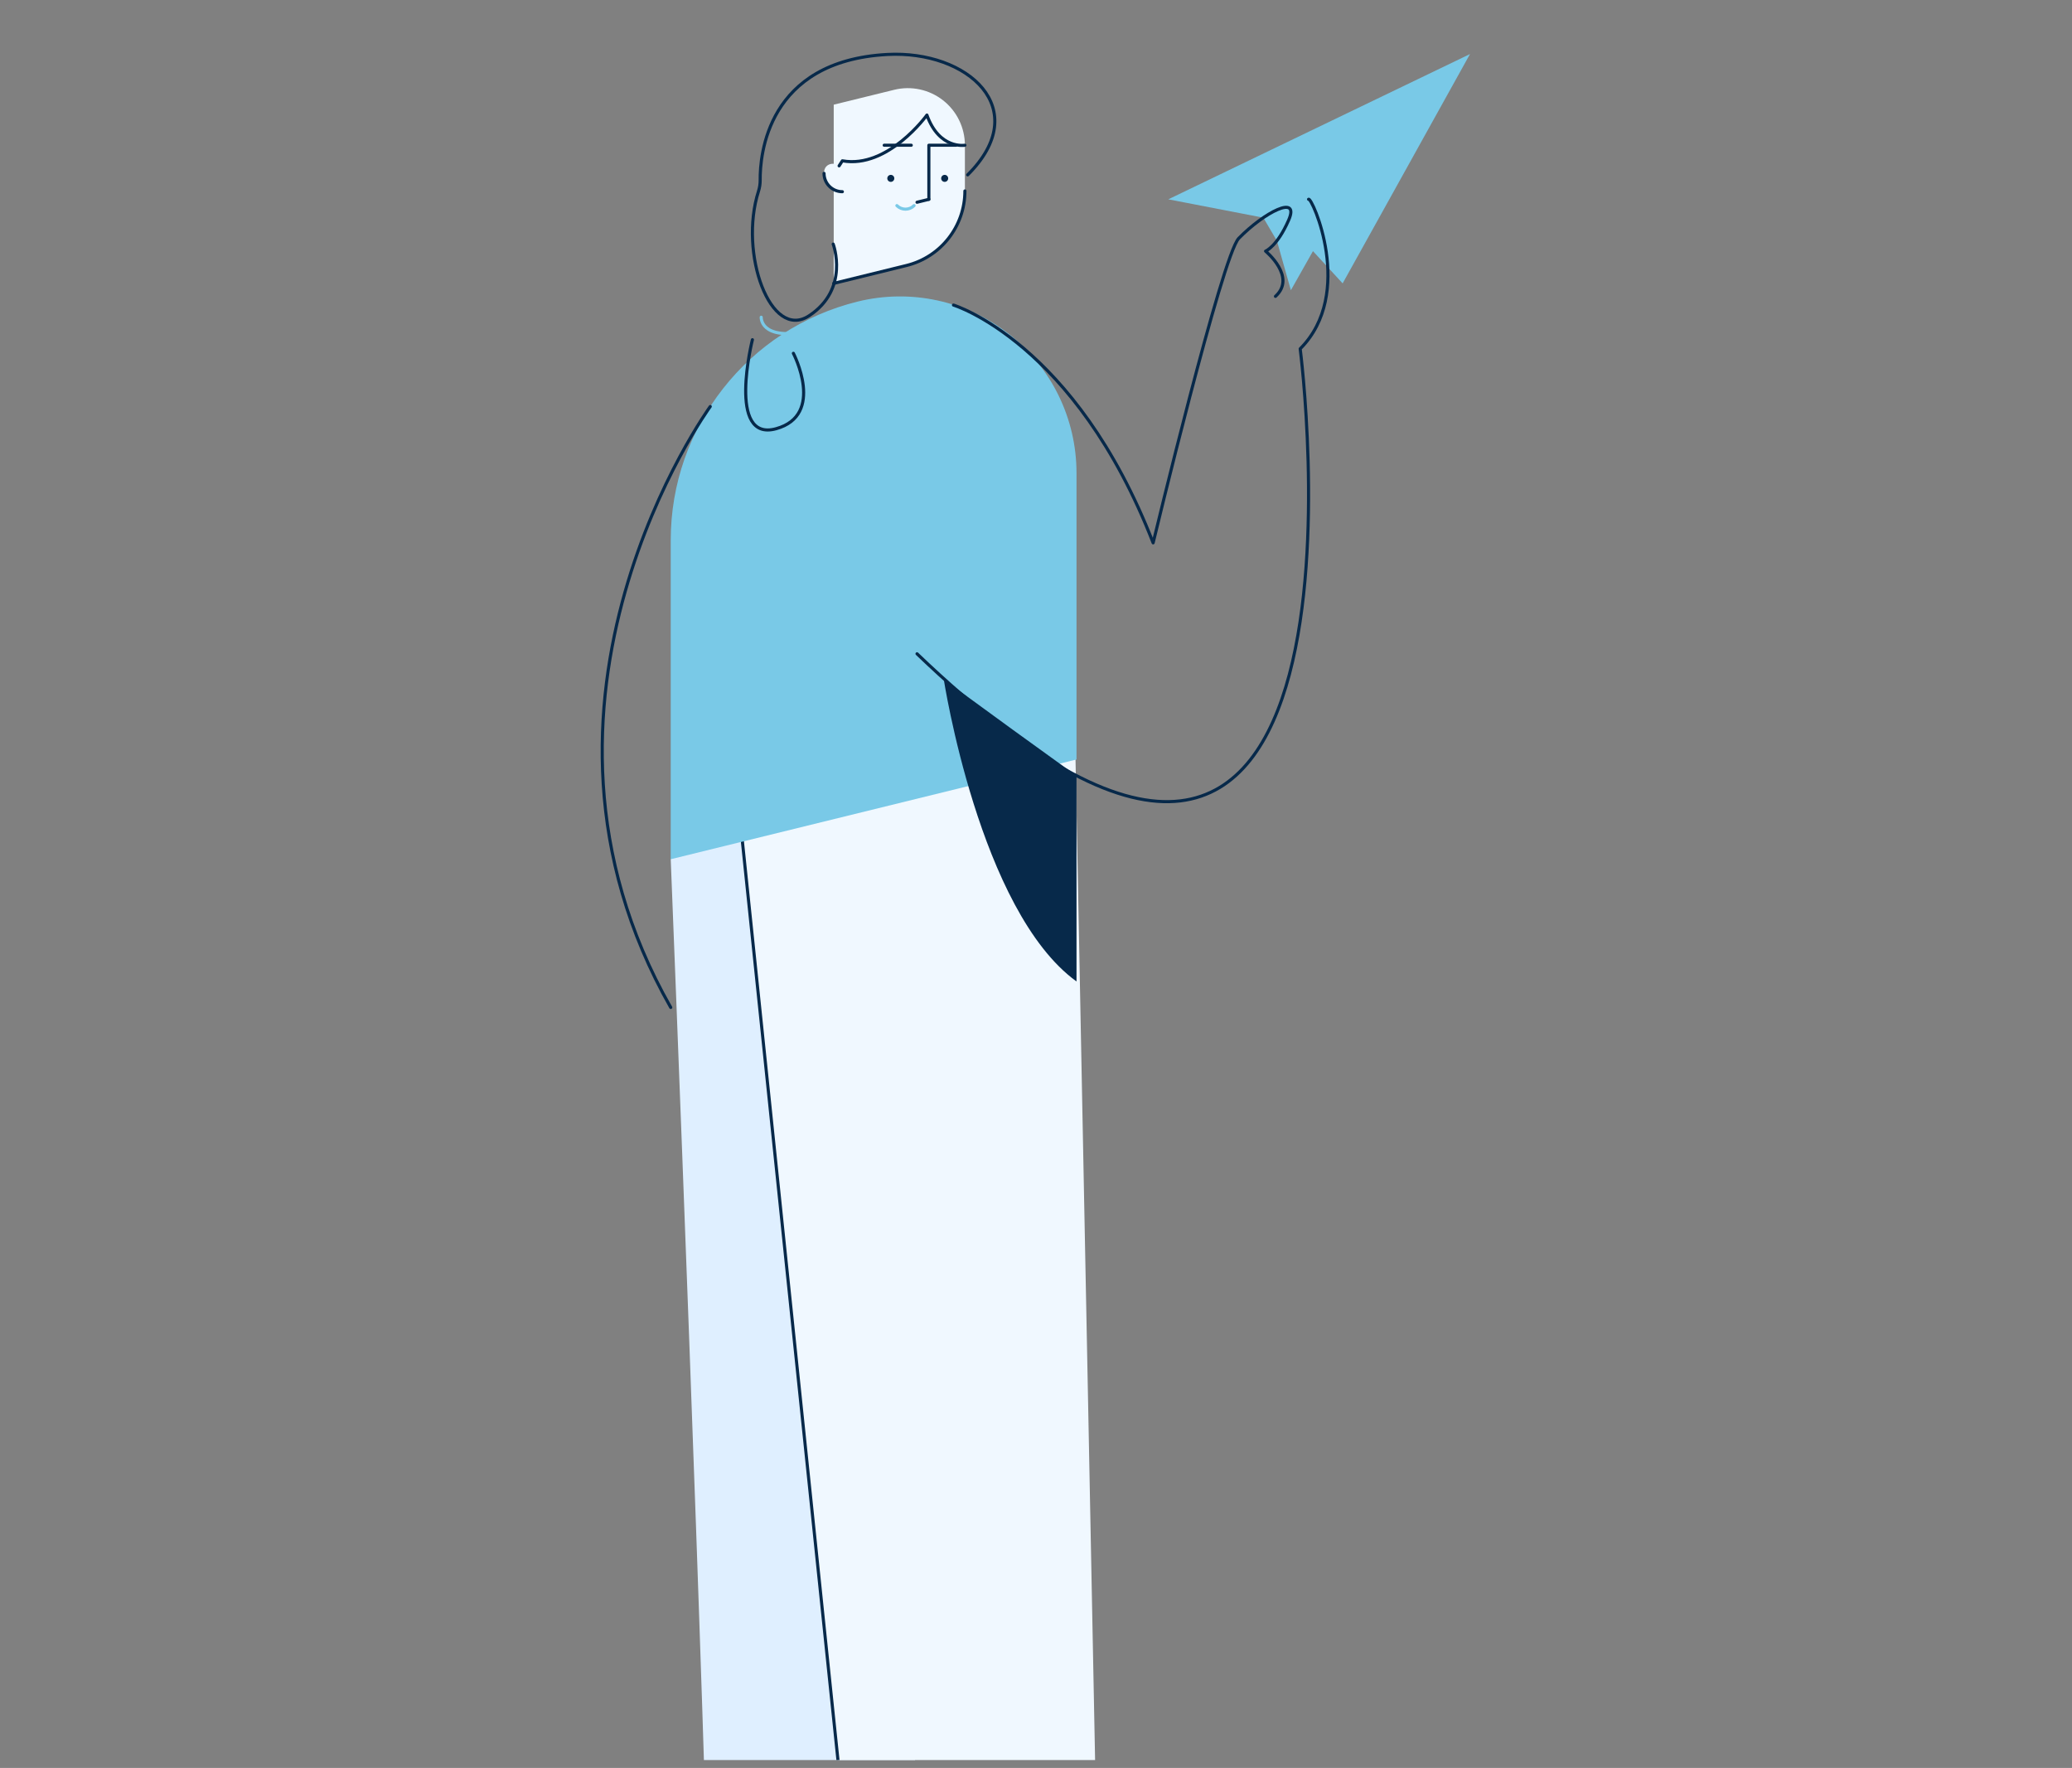<svg width="252" height="215" viewBox="0 0 252 215" fill="none" xmlns="http://www.w3.org/2000/svg">
<rect x="0" y="0" width="252" height="215" fill="#808080" stroke="none"/>
<g clip-path="url(#clip0_551_58204)">
<path d="M81.575 104.491L102.808 82.816L113.334 245.609H81.575L86.266 239.209C85.966 214.246 81.575 104.491 81.575 104.491Z" fill="#DFEFFF"/>
<path d="M89.177 91.622L124.392 89.21L130.795 91.818L133.805 245.609H101.096L104.554 239.412L89.177 91.622Z" fill="#F0F8FF"/>
<path d="M101.096 245.609L104.554 239.412L89.177 91.622" stroke="#07294A" stroke-width="0.378" stroke-linecap="round" stroke-linejoin="round"/>
<path d="M117.353 17.662V23.221C117.353 27.519 114.418 31.262 110.244 32.288L101.399 34.462V12.729L108.754 10.921C110.825 10.412 113.015 10.883 114.694 12.199C116.372 13.515 117.353 15.529 117.353 17.662V17.662Z" fill="#F0F8FF"/>
<path d="M117.353 23.221C117.353 27.519 114.418 31.262 110.244 32.288L101.399 34.462" stroke="#07294A" stroke-width="0.378" stroke-linecap="round" stroke-linejoin="round"/>
<path d="M108.341 22.118C108.105 22.118 107.914 21.927 107.914 21.691C107.914 21.456 108.105 21.265 108.341 21.265C108.576 21.265 108.767 21.456 108.767 21.691C108.767 21.927 108.576 22.118 108.341 22.118Z" fill="#07294A"/>
<path d="M114.892 22.118C114.657 22.118 114.466 21.927 114.466 21.691C114.466 21.456 114.657 21.265 114.892 21.265C115.128 21.265 115.319 21.456 115.319 21.691C115.319 21.927 115.128 22.118 114.892 22.118Z" fill="#07294A"/>
<path d="M112.97 24.236V17.662H116.263" stroke="#07294A" stroke-width="0.378" stroke-linecap="round" stroke-linejoin="round"/>
<path d="M107.537 17.662H110.83" stroke="#07294A" stroke-width="0.378" stroke-linecap="round" stroke-linejoin="round"/>
<path d="M102.45 21.03V23.313C101.218 23.313 100.22 22.315 100.22 21.084C100.22 21.015 100.223 20.948 100.229 20.881C100.354 19.496 102.45 19.64 102.45 21.03Z" fill="#F0F8FF"/>
<path d="M102.45 23.313C101.218 23.313 100.22 22.315 100.22 21.084" stroke="#07294A" stroke-width="0.378" stroke-linecap="round" stroke-linejoin="round"/>
<path d="M111.169 25.004C110.893 25.281 110.517 25.436 110.125 25.436C109.734 25.436 109.358 25.281 109.081 25.004" stroke="#79C9E7" stroke-width="0.378" stroke-linecap="round" stroke-linejoin="round"/>
<path d="M112.97 24.241L111.53 24.595" stroke="#07294A" stroke-width="0.378" stroke-linecap="round" stroke-linejoin="round"/>
<path d="M130.927 57.523V92.361L81.575 104.491V65.691C81.575 51.934 90.968 39.953 104.328 36.67H104.328C110.735 35.095 117.51 36.553 122.702 40.623C127.894 44.694 130.927 50.926 130.927 57.523V57.523Z" fill="#79C9E7"/>
<path d="M101.335 29.682C101.335 29.682 103.372 35.145 98.397 38.404C93.706 41.476 89.838 30.825 92.248 23.256C92.389 22.816 92.458 22.358 92.454 21.896C92.424 18.929 93.256 7.409 107.914 6.624C117.705 6.099 125.756 13.249 117.69 21.265" stroke="#07294A" stroke-width="0.378" stroke-linecap="round" stroke-linejoin="round"/>
<path d="M117.353 17.662C117.353 17.662 114.237 18.203 112.733 13.992C112.733 13.992 108.006 20.559 102.45 19.556L102.054 20.169" stroke="#07294A" stroke-width="0.378" stroke-linecap="round" stroke-linejoin="round"/>
<path d="M92.581 38.581C92.581 38.581 92.421 41.378 98.015 40.34" stroke="#79C9E7" stroke-width="0.378" stroke-linecap="round" stroke-linejoin="round"/>
<path d="M91.51 41.311C91.51 41.311 88.371 53.792 94.386 52.138C100.401 50.484 96.492 42.965 96.492 42.965" stroke="#07294A" stroke-width="0.378" stroke-linecap="round" stroke-linejoin="round"/>
<path d="M153.646 26.472L142.09 24.241L178.783 6.574L163.294 34.462L159.685 30.54L156.998 35.296L155.298 29.279" fill="#79C9E7"/>
<path d="M115.962 37.099C115.962 37.099 130.773 41.612 140.246 66.016C140.246 66.016 148.654 31.032 150.662 28.98C153.77 25.805 158.131 23.566 156.727 26.774C155.324 29.983 153.92 30.541 153.92 30.541C153.92 30.541 157.73 33.674 155.123 36.039" stroke="#07294A" stroke-width="0.378" stroke-linecap="round" stroke-linejoin="round"/>
<path d="M159.149 24.236C159.534 23.867 164.848 35.697 158.131 42.414C158.131 42.414 170.161 135.649 111.53 79.507" stroke="#07294A" stroke-width="0.378" stroke-linecap="round" stroke-linejoin="round"/>
<path d="M114.767 82.521C114.767 82.521 119.101 110.782 130.927 119.356V94.333C130.927 94.333 115.818 83.49 114.767 82.521Z" fill="#07294A"/>
<path d="M86.384 49.436C86.384 49.436 60.343 85.222 81.575 122.515" stroke="#07294A" stroke-width="0.378" stroke-linecap="round" stroke-linejoin="round"/>
</g>
<defs>
<clipPath id="clip0_551_58204">
<rect width="252" height="214" fill="white" transform="translate(0 0.036)"/>
</clipPath>
</defs>
</svg>
